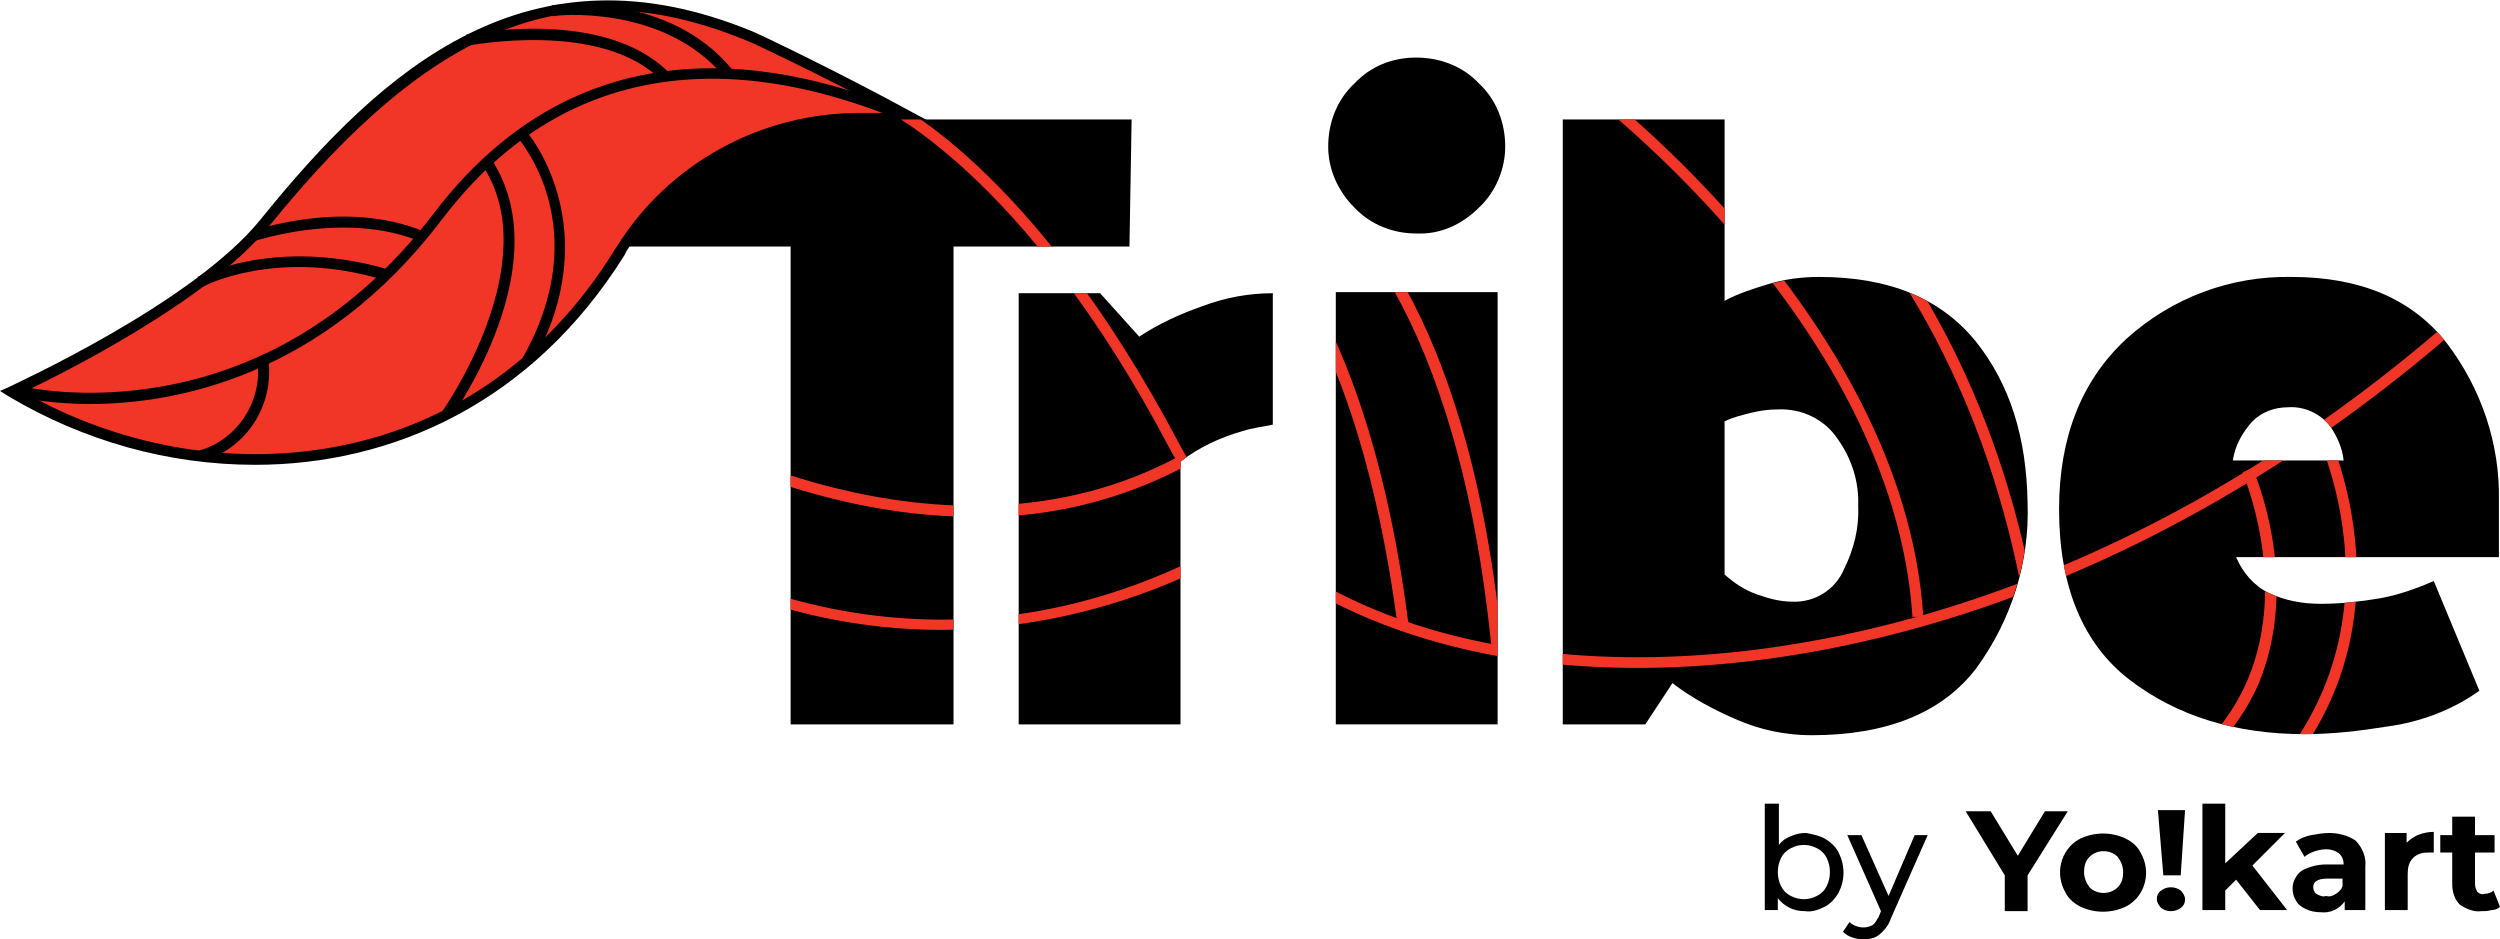 <?xml version="1.0" encoding="utf-8"?>
<!-- Generator: Adobe Illustrator 23.1.0, SVG Export Plug-In . SVG Version: 6.00 Build 0)  -->
<svg version="1.1" id="Layer_1" xmlns="http://www.w3.org/2000/svg" xmlns:xlink="http://www.w3.org/1999/xlink" x="0px" y="0px"
	 width="230.2px" height="86.5px" viewBox="0 0 230.2 86.5" style="enable-background:new 0 0 230.2 86.5;" xml:space="preserve">
<style type="text/css">
	.st0{fill:#F13627;}
	.st1{clip-path:url(#SVGID_2_);}
	.st2{fill:#172EFF;}
	.st3{clip-path:url(#SVGID_4_);}
	.st4{fill:#057DE8;}
	.st5{clip-path:url(#SVGID_6_);}
	.st6{fill:#1666F4;}
	.st7{clip-path:url(#SVGID_8_);}
	.st8{fill:#16B0F4;}
	.st9{clip-path:url(#SVGID_10_);}
	.st10{fill:#169AF4;}
</style>
<title>28_OCT_2020_LOGO_FINAL_SVG_1</title>
<g>
	<path d="M181.9,31.4c-3.2-3.9-7.9-5.9-14.4-5.9c-1.6,0-3.2,0.2-4.8,0.7c-1.3,0.4-2.6,0.8-3.9,1.5V11h-14.9v55.7h7.6l2.5-3.8
		c1.8,1.4,3.9,2.5,6,3.4c2.1,0.9,4.4,1.4,6.8,1.4c7,0,12.1-2.1,15.2-6.2c3.2-4.4,4.9-9.7,4.7-15.2C186.6,40.3,185.1,35.4,181.9,31.4
		z M169.8,52.4c-0.8,1.9-2.7,3.1-4.8,3c-1.1,0-2.2-0.3-3.3-0.7c-1.1-0.4-2-1-2.9-1.8V38.8c0.8-0.4,1.7-0.6,2.5-0.8
		c0.8-0.2,1.6-0.3,2.4-0.3c2.2-0.1,4.3,0.9,5.5,2.7c1.3,1.8,2,4,1.9,6.2C171.2,48.6,170.7,50.6,169.8,52.4L169.8,52.4z"/>
	<path d="M130.4,21.5c-2.1,0-4.2-0.8-5.7-2.4c-1.5-1.5-2.4-3.5-2.4-5.6c0-2.2,0.8-4.3,2.4-5.8c1.5-1.6,3.5-2.4,5.7-2.4
		c2.2,0,4.3,0.8,5.8,2.4c1.6,1.5,2.4,3.6,2.4,5.8c0,2.1-0.9,4.2-2.4,5.6C134.6,20.7,132.6,21.6,130.4,21.5z"/>
	<rect x="123" y="26.9" width="14.9" height="39.8"/>
	<path d="M189.6,46.9c0-6.7,2.1-11.9,6.2-15.7c4.2-3.8,9.6-5.8,15.2-5.7c6.3,0,11.1,2,14.3,6.1c3.2,4.2,4.9,9.3,4.8,14.5v5.2h-24.2
		c0.6,1.4,1.6,2.6,3,3.3c1.5,0.7,3.1,1,4.8,1c1.8,0,3.6-0.2,5.4-0.5c1.7-0.3,3.4-0.9,5-1.6l4.2,10.1c-2.5,1.8-5.5,2.9-8.5,3.3
		c-2.5,0.4-5,0.7-7.6,0.7c-6.4,0-11.8-1.7-16.1-5C191.8,59.3,189.6,54,189.6,46.9z M215.8,42.4c-0.1-1.1-0.6-2.2-1.2-3.1
		c-0.9-1.2-2.4-1.9-3.9-1.8c-1.2,0-2.4,0.4-3.3,1.3c-0.9,1-1.6,2.2-1.8,3.6H215.8z"/>
	<path d="M168,77.2c0.5,0.3,1,0.7,1.3,1.3c0.6,1.2,0.6,2.5,0,3.7c-0.3,0.5-0.7,1-1.3,1.3c-0.6,0.3-1.2,0.5-1.8,0.4
		c-0.5,0-1-0.1-1.4-0.3c-0.4-0.2-0.8-0.5-1.1-0.9v1.1h-1.2v-9.8h1.3v3.8c0.3-0.4,0.6-0.6,1.1-0.8c0.4-0.2,0.9-0.3,1.4-0.3
		C166.8,76.8,167.4,76.9,168,77.2z M167.3,82.5c0.4-0.2,0.7-0.5,0.9-0.9c0.4-0.8,0.4-1.8,0-2.6c-0.2-0.4-0.5-0.7-0.9-0.9
		c-0.4-0.2-0.8-0.3-1.2-0.3c-0.4,0-0.8,0.1-1.2,0.3c-0.4,0.2-0.7,0.5-0.9,0.9c-0.4,0.8-0.4,1.8,0,2.6c0.2,0.4,0.5,0.7,0.9,0.9
		c0.4,0.2,0.8,0.3,1.2,0.3C166.5,82.8,166.9,82.7,167.3,82.5z"/>
	<path d="M177.5,76.9l-3.4,7.7c-0.2,0.6-0.6,1.1-1.1,1.5c-0.4,0.3-0.9,0.4-1.5,0.4c-0.3,0-0.7-0.1-1-0.2c-0.3-0.1-0.6-0.3-0.8-0.5
		l0.6-0.9c0.3,0.3,0.8,0.5,1.3,0.5c0.3,0,0.6-0.1,0.8-0.2c0.3-0.2,0.4-0.5,0.6-0.8l0.2-0.5l-3.1-7h1.3l2.5,5.6l2.4-5.6L177.5,76.9z"
		/>
	<path d="M186.7,80.6v3.3h-2.1v-3.3l-3.6-5.9h2.3l2.5,4.1l2.5-4.1h2.1L186.7,80.6z"/>
	<path d="M191.6,83.5c-0.6-0.3-1.1-0.7-1.4-1.3c-1-1.7-0.5-3.9,1.2-4.9c0.1,0,0.1-0.1,0.2-0.1c1.3-0.6,2.8-0.6,4.1,0
		c0.6,0.3,1.1,0.7,1.4,1.3c1,1.7,0.5,3.9-1.2,4.9c-0.1,0-0.1,0.1-0.2,0.1C194.4,84.1,192.9,84.1,191.6,83.5L191.6,83.5z M195,81.7
		c0.4-0.4,0.5-0.9,0.5-1.4c0-0.5-0.2-1-0.5-1.4c-0.7-0.7-1.9-0.7-2.6,0c-0.4,0.4-0.5,0.9-0.5,1.4c0,0.5,0.2,1,0.5,1.4
		C193.1,82.4,194.3,82.4,195,81.7z"/>
	<path d="M199,83.6c-0.2-0.2-0.4-0.5-0.4-0.8c0-0.3,0.1-0.6,0.4-0.8c0.5-0.4,1.3-0.4,1.8,0c0.2,0.2,0.4,0.5,0.4,0.8
		c0,0.3-0.1,0.6-0.4,0.8C200.3,84,199.5,84,199,83.6z M198.7,74.6h2.5l-0.4,6h-1.6L198.7,74.6z"/>
	<path d="M205.9,81l-1,1v1.8h-2.1v-9.8h2.1v5.5l3-2.8h2.5l-3,3l3.2,4.1h-2.5L205.9,81z"/>
	<path d="M216.9,77.4c0.6,0.6,1,1.5,0.9,2.4v4h-1.9V83c-0.5,0.7-1.3,1.1-2.2,1c-0.5,0-1-0.1-1.4-0.3c-0.4-0.2-0.7-0.4-0.9-0.8
		c-0.2-0.3-0.3-0.7-0.3-1.1c0-0.6,0.3-1.2,0.8-1.6c0.7-0.4,1.5-0.6,2.3-0.6h1.6c0-0.4-0.1-0.7-0.4-1c-0.4-0.3-0.8-0.4-1.2-0.4
		c-0.4,0-0.8,0.1-1.1,0.2c-0.3,0.1-0.7,0.3-0.9,0.5l-0.8-1.4c0.4-0.3,0.9-0.5,1.4-0.6c0.6-0.1,1.1-0.2,1.7-0.2
		C215.2,76.7,216.2,76.9,216.9,77.4z M215.1,82.3c0.3-0.2,0.5-0.4,0.6-0.7v-0.7h-1.4c-0.9,0-1.3,0.3-1.3,0.8c0,0.2,0.1,0.5,0.3,0.6
		c0.3,0.2,0.6,0.3,0.9,0.2C214.5,82.6,214.8,82.5,215.1,82.3z"/>
	<path d="M222.6,76.9c0.5-0.2,1-0.3,1.5-0.3v1.9h-0.5c-0.5,0-1,0.1-1.4,0.5c-0.4,0.4-0.5,0.9-0.5,1.5v3.3h-2.1v-7.1h2v0.9
		C221.9,77.3,222.2,77.1,222.6,76.9z"/>
	<path d="M230.2,83.5c-0.2,0.2-0.5,0.3-0.8,0.3c-0.3,0.1-0.6,0.1-0.9,0.1c-0.7,0.1-1.4-0.2-2-0.6c-0.5-0.5-0.7-1.2-0.7-1.9v-2.9
		h-1.1v-1.6h1.1v-1.7h2.1v1.7h1.8v1.6h-1.8v2.9c0,0.3,0.1,0.5,0.2,0.7c0.2,0.2,0.4,0.3,0.7,0.2c0.3,0,0.6-0.1,0.8-0.3L230.2,83.5z"
		/>
	<path d="M72.8,66.7v-44H56.5V11h47.7L104,22.7H87.8v44L72.8,66.7z"/>
	<path d="M117.2,27c-2.2,0-4.4,0.4-6.5,1.2c-2,0.7-4,1.6-5.8,2.8l-3.6-4h-7.5v39.7h14.9V42.5c1.7-1.3,3.6-2.2,5.7-2.8
		c0.9-0.3,1.9-0.4,2.8-0.6V27z"/>
	<path class="st0" d="M79.1,11c-8.9,0-17.1,4.5-21.9,12L57,23.3C43.6,44.9,18.7,46.7,1.1,36c0,0,16.9-7.6,23.3-15.6
		C37.7,4,50.7-4.3,69.1,3.3c0,0,7.8,3.7,14.9,7.7H79.1z"/>
	<path d="M23.5,42.8c-8,0-15.8-2.2-22.7-6.3L0,36l0.9-0.4C1,35.5,17.7,28,24,20.2C35.3,6.2,48.7-5.6,69.3,2.9c0.1,0,7.9,3.7,15,7.6
		l1.7,0.9h-6.9c-8.7-0.1-16.8,4.4-21.4,11.7l-0.2,0.4C49,37.1,36.1,42.8,23.5,42.8z M2.2,36.1c16.7,9.6,41.2,8.3,54.4-13.1l0.2-0.3
		c4.8-7.7,13.3-12.3,22.3-12.3h3C75.6,6.9,69,3.8,68.9,3.8C52.8-2.9,40,2,24.8,20.8C19.1,27.8,5.7,34.4,2.2,36.1z"/>
	<path d="M8.3,37.2c-2.2,0-4.3-0.2-6.5-0.6l0.3-1c0.2,0,21.7,5.2,37.8-15.9C55.6-1,77.1,7.7,84.2,10.5l-0.4,0.9
		c-6.9-2.8-27.9-11.2-43.1,8.8C29.7,34.7,16.1,37.2,8.3,37.2z"/>
	<path d="M41.5,38.5l-0.8-0.6c0.1-0.1,9.7-13.8,3.7-22.7l0.8-0.6C51.6,24.2,41.9,37.9,41.5,38.5z"/>
	<path d="M49,33.5L48.1,33c6.8-12-0.2-20-0.4-20.3l0.7-0.7C48.5,12.1,56.1,20.9,49,33.5z"/>
	<path d="M18.7,26.4l-0.5-0.9c0.3-0.1,7.2-3.7,17.5-0.7l-0.3,1C25.6,22.8,18.8,26.3,18.7,26.4z"/>
	<path d="M23.4,22.2l-0.3-0.9c0.4-0.1,8.6-3,15.9,0l-0.4,0.9C31.7,19.4,23.5,22.2,23.4,22.2z"/>
	<path d="M60.9,7.4c-5.5-5.6-17.7-3.2-17.8-3.2l-0.2-1c0.5-0.1,12.8-2.5,18.7,3.5L60.9,7.4z"/>
	<path d="M66.7,7.1C61.1,0.3,51,1.4,50.9,1.5l-0.1-1c0.4-0.1,10.8-1.3,16.7,6L66.7,7.1z"/>
	<path d="M18.6,42.5l-0.3-1c3.6-1,5.9-4.6,5.4-8.3l1-0.2C25.3,37.3,22.7,41.3,18.6,42.5z"/>
	<g>
		<defs>
			<polygon id="SVGID_1_" points="72.8,66.7 72.8,22.7 56.5,22.7 56.5,11 104.2,11 105.6,22.7 87.8,22.7 87.8,66.7 			"/>
		</defs>
		<clipPath id="SVGID_2_">
			<use xlink:href="#SVGID_1_"  style="overflow:visible;"/>
		</clipPath>
		<g class="st1">
			<path class="st0" d="M150.8,61.5c-3.3,0-6.6-0.2-9.8-0.6c-15.7-2.1-27.8-9.2-33.3-19.6C94.3,15.8,80.9,9.8,80.8,9.8l0.4-0.9
				c0.6,0.2,13.8,6.2,27.4,32c5.3,10,17.1,17,32.5,19c24.7,3.3,63-6,96.4-41.9l0.7,0.7C208.7,50.4,175.4,61.5,150.8,61.5z"/>
			<path class="st2" d="M128.7,57.7c-3.6-27.8-13.2-36.1-13.3-36.2l0.6-0.8c0.4,0.3,10.1,8.6,13.7,36.8L128.7,57.7z"/>
			<path class="st2" d="M137.4,60.3c-3.1-32.8-15.2-41.5-15.4-41.6l0.6-0.8c0.5,0.4,12.7,9,15.8,42.4L137.4,60.3z"/>
			<path class="st0" d="M89.8,47.6c-15.6,0-28.7-7.7-28.9-7.8l0.5-0.9c0.3,0.2,25.2,14.8,47,3.2L109,43
				C103.1,46.1,96.5,47.7,89.8,47.6z"/>
			<path class="st0" d="M86.7,58c-9.9,0-19.7-2.8-28.1-8.1l0.6-0.8c0.3,0.2,25.2,17.8,55.3,0l0.5,0.9C106.5,55.1,96.7,57.9,86.7,58z
				"/>
			<path class="st2" d="M176.1,56.8C174.3,29.2,145,7.7,144.7,7.5l0.6-0.8c0.3,0.2,30,22,31.8,50.1L176.1,56.8z"/>
			<path class="st2" d="M186.1,54c-7.5-38.3-34.2-50.2-34.5-50.4l0.4-0.9c0.3,0.1,27.5,12.3,35.1,51.1L186.1,54z"/>
			<path class="st2" d="M194,75.7l-0.4-0.9c7.3-2.7,12.1-6.8,14.4-12.3c3.8-9.1-0.5-18.9-0.5-19l0.9-0.4c0.2,0.4,4.5,10.3,0.6,19.8
				C206.5,68.6,201.5,72.9,194,75.7z"/>
			<path class="st2" d="M204.6,77.4l-0.6-0.8c21.1-15.1,10.2-36.9,10.1-37.1L215,39C215.1,39.3,226.4,61.8,204.6,77.4z"/>
		</g>
	</g>
	<g>
		<defs>
			<path id="SVGID_3_" d="M117.2,27c-2.2,0-4.4,0.4-6.5,1.2c-2,0.7-4,1.6-5.8,2.8l-3.6-4h-7.5v39.7h14.9V42.5
				c1.7-1.3,3.6-2.2,5.7-2.8c0.9-0.3,1.9-0.4,2.8-0.6V27z"/>
		</defs>
		<clipPath id="SVGID_4_">
			<use xlink:href="#SVGID_3_"  style="overflow:visible;"/>
		</clipPath>
		<g class="st3">
			<path class="st0" d="M150.8,61.5c-3.3,0-6.6-0.2-9.8-0.6c-15.7-2.1-27.8-9.2-33.3-19.6C94.3,15.8,80.9,9.8,80.8,9.8l0.4-0.9
				c0.6,0.2,13.8,6.2,27.4,32c5.3,10,17.1,17,32.5,19c24.7,3.3,63-6,96.4-41.9l0.7,0.7C208.7,50.4,175.4,61.5,150.8,61.5z"/>
			<path class="st4" d="M128.7,57.7c-3.6-27.8-13.2-36.1-13.3-36.2l0.6-0.8c0.4,0.3,10.1,8.6,13.7,36.8L128.7,57.7z"/>
			<path class="st4" d="M137.4,60.3c-3.1-32.8-15.2-41.5-15.4-41.6l0.6-0.8c0.5,0.4,12.7,9,15.8,42.4L137.4,60.3z"/>
			<path class="st0" d="M89.8,47.6c-15.6,0-28.7-7.7-28.9-7.8l0.5-0.9c0.3,0.2,25.2,14.8,47,3.2L109,43
				C103.1,46.1,96.5,47.7,89.8,47.6z"/>
			<path class="st0" d="M86.7,58c-9.9,0-19.7-2.8-28.1-8.1l0.6-0.8c0.3,0.2,25.2,17.8,55.3,0l0.5,0.9C106.5,55.1,96.7,57.9,86.7,58z
				"/>
			<path class="st4" d="M176.1,56.8C174.3,29.2,145,7.7,144.7,7.5l0.6-0.8c0.3,0.2,30,22,31.8,50.1L176.1,56.8z"/>
			<path class="st4" d="M186.1,54c-7.5-38.3-34.2-50.2-34.5-50.4l0.4-0.9c0.3,0.1,27.5,12.3,35.1,51.1L186.1,54z"/>
			<path class="st4" d="M194,75.7l-0.4-0.9c7.3-2.7,12.1-6.8,14.4-12.3c3.8-9.1-0.5-18.9-0.5-19l0.9-0.4c0.2,0.4,4.5,10.3,0.6,19.8
				C206.5,68.6,201.5,72.9,194,75.7z"/>
			<path class="st4" d="M204.6,77.4l-0.6-0.8c21.1-15.1,10.2-36.9,10.1-37.1L215,39C215.1,39.3,226.4,61.8,204.6,77.4z"/>
		</g>
	</g>
	<g>
		<defs>
			<rect id="SVGID_5_" x="123" y="26.9" width="14.9" height="39.8"/>
		</defs>
		<clipPath id="SVGID_6_">
			<use xlink:href="#SVGID_5_"  style="overflow:visible;"/>
		</clipPath>
		<g class="st5">
			<path class="st0" d="M150.8,61.5c-3.3,0-6.6-0.2-9.8-0.6c-15.7-2.1-27.8-9.2-33.3-19.6C94.3,15.8,80.9,9.8,80.8,9.8l0.4-0.9
				c0.6,0.2,13.8,6.2,27.4,32c5.3,10,17.1,17,32.5,19c24.7,3.3,63-6,96.4-41.9l0.7,0.7C208.7,50.4,175.4,61.5,150.8,61.5z"/>
			<path class="st0" d="M128.7,57.7c-3.6-27.8-13.2-36.1-13.3-36.2l0.6-0.8c0.4,0.3,10.1,8.6,13.7,36.8L128.7,57.7z"/>
			<path class="st0" d="M137.4,60.3c-3.1-32.8-15.2-41.5-15.4-41.6l0.6-0.8c0.5,0.4,12.7,9,15.8,42.4L137.4,60.3z"/>
			<path class="st6" d="M89.8,47.6c-15.6,0-28.7-7.7-28.9-7.8l0.5-0.9c0.3,0.2,25.2,14.8,47,3.2L109,43
				C103.1,46.1,96.5,47.7,89.8,47.6z"/>
			<path class="st6" d="M86.7,58c-9.9,0-19.7-2.8-28.1-8.1l0.6-0.8c0.3,0.2,25.2,17.8,55.3,0l0.5,0.9C106.5,55.1,96.7,57.9,86.7,58z
				"/>
			<path class="st6" d="M176.1,56.8C174.3,29.2,145,7.7,144.7,7.5l0.6-0.8c0.3,0.2,30,22,31.8,50.1L176.1,56.8z"/>
			<path class="st6" d="M186.1,54c-7.5-38.3-34.2-50.2-34.5-50.4l0.4-0.9c0.3,0.1,27.5,12.3,35.1,51.1L186.1,54z"/>
			<path class="st6" d="M194,75.7l-0.4-0.9c7.3-2.7,12.1-6.8,14.4-12.3c3.8-9.1-0.5-18.9-0.5-19l0.9-0.4c0.2,0.4,4.5,10.3,0.6,19.8
				C206.5,68.6,201.5,72.9,194,75.7z"/>
			<path class="st6" d="M204.6,77.4l-0.6-0.8c21.1-15.1,10.2-36.9,10.1-37.1L215,39C215.1,39.3,226.4,61.8,204.6,77.4z"/>
		</g>
	</g>
	<g>
		<defs>
			<path id="SVGID_7_" d="M143.9,66.7V11h14.9v16.7c1.2-0.6,2.5-1.1,3.9-1.5c1.6-0.4,3.2-0.7,4.8-0.7c6.4,0,11.2,2,14.4,5.9
				s4.8,8.9,4.8,14.8c0.2,5.4-1.5,10.8-4.7,15.2c-3.2,4.2-8.2,6.2-15.2,6.2c-2.3,0-4.6-0.5-6.8-1.4c-2.1-0.9-4.2-2-6-3.4l-2.5,3.8
				L143.9,66.7z M171.2,46.5c0-2.2-0.6-4.4-1.9-6.2c-1.3-1.8-3.4-2.8-5.5-2.7c-0.8,0-1.6,0.1-2.4,0.3c-0.9,0.2-1.7,0.5-2.5,0.8V53
				c0.8,0.8,1.8,1.4,2.9,1.8c1,0.4,2.2,0.7,3.3,0.7c2.1,0.1,4-1.1,4.8-3C170.7,50.6,171.2,48.6,171.2,46.5z"/>
		</defs>
		<clipPath id="SVGID_8_">
			<use xlink:href="#SVGID_7_"  style="overflow:visible;"/>
		</clipPath>
		<g class="st7">
			<path class="st0" d="M150.8,61.5c-3.3,0-6.6-0.2-9.8-0.6c-15.7-2.1-27.8-9.2-33.3-19.6C94.3,15.8,80.9,9.8,80.8,9.8l0.4-0.9
				c0.6,0.2,13.8,6.2,27.4,32c5.3,10,17.1,17,32.5,19c24.7,3.3,63-6,96.4-41.9l0.7,0.7C208.7,50.4,175.4,61.5,150.8,61.5z"/>
			<path class="st8" d="M128.7,57.7c-3.6-27.8-13.2-36.1-13.3-36.2l0.6-0.8c0.4,0.3,10.1,8.6,13.7,36.8L128.7,57.7z"/>
			<path class="st8" d="M137.4,60.3c-3.1-32.8-15.2-41.5-15.4-41.6l0.6-0.8c0.5,0.4,12.7,9,15.8,42.4L137.4,60.3z"/>
			<path class="st8" d="M89.8,47.6c-15.6,0-28.7-7.7-28.9-7.8l0.5-0.9c0.3,0.2,25.2,14.8,47,3.2L109,43
				C103.1,46.1,96.5,47.7,89.8,47.6z"/>
			<path class="st8" d="M86.7,58c-9.9,0-19.7-2.8-28.1-8.1l0.6-0.8c0.3,0.2,25.2,17.8,55.3,0l0.5,0.9C106.5,55.1,96.7,57.9,86.7,58z
				"/>
			<path class="st0" d="M176.1,56.8C174.3,29.2,145,7.7,144.7,7.5l0.6-0.8c0.3,0.2,30,22,31.8,50.1L176.1,56.8z"/>
			<path class="st0" d="M186.1,54c-7.5-38.3-34.2-50.2-34.5-50.4l0.4-0.9c0.3,0.1,27.5,12.3,35.1,51.1L186.1,54z"/>
			<path class="st8" d="M194,75.7l-0.4-0.9c7.3-2.7,12.1-6.8,14.4-12.3c3.8-9.1-0.5-18.9-0.5-19l0.9-0.4c0.2,0.4,4.5,10.3,0.6,19.8
				C206.5,68.6,201.5,72.9,194,75.7z"/>
			<path class="st0" d="M204.6,77.4l-0.6-0.8c21.1-15.1,10.2-36.9,10.1-37.1L215,39C215.1,39.3,226.4,61.8,204.6,77.4z"/>
		</g>
	</g>
	<g>
		<defs>
			<path id="SVGID_9_" d="M189.6,46.9c0-6.7,2.1-11.9,6.2-15.7c4.2-3.8,9.6-5.8,15.2-5.7c6.3,0,11.1,2,14.3,6.1
				c3.2,4.2,4.9,9.3,4.8,14.5v5.2h-24.2c0.6,1.4,1.6,2.6,3,3.3c1.5,0.7,3.1,1,4.8,1c1.8,0,3.6-0.2,5.4-0.5c1.7-0.3,3.4-0.9,5-1.6
				l4.2,10.1c-2.5,1.8-5.5,2.9-8.5,3.3c-2.5,0.4-5,0.7-7.6,0.7c-6.4,0-11.8-1.7-16.1-5C191.8,59.3,189.6,54,189.6,46.9z M215.8,42.4
				c-0.1-1.1-0.6-2.2-1.2-3.1c-0.9-1.2-2.4-1.9-3.9-1.8c-1.2,0-2.4,0.4-3.3,1.3c-0.9,1-1.6,2.2-1.8,3.6H215.8z"/>
		</defs>
		<clipPath id="SVGID_10_">
			<use xlink:href="#SVGID_9_"  style="overflow:visible;"/>
		</clipPath>
		<g class="st9">
			<path class="st0" d="M150.8,61.5c-3.3,0-6.6-0.2-9.8-0.6c-15.7-2.1-27.8-9.2-33.3-19.6C94.3,15.8,80.9,9.8,80.8,9.8l0.4-0.9
				c0.6,0.2,13.8,6.2,27.4,32c5.3,10,17.1,17,32.5,19c24.7,3.3,63-6,96.4-41.9l0.7,0.7C208.7,50.4,175.4,61.5,150.8,61.5z"/>
			<path class="st10" d="M128.7,57.7c-3.6-27.8-13.2-36.1-13.3-36.2l0.6-0.8c0.4,0.3,10.1,8.6,13.7,36.8L128.7,57.7z"/>
			<path class="st10" d="M137.4,60.3c-3.1-32.8-15.2-41.5-15.4-41.6l0.6-0.8c0.5,0.4,12.7,9,15.8,42.4L137.4,60.3z"/>
			<path class="st10" d="M89.8,47.6c-15.6,0-28.7-7.7-28.9-7.8l0.5-0.9c0.3,0.2,25.2,14.8,47,3.2L109,43
				C103.1,46.1,96.5,47.7,89.8,47.6z"/>
			<path class="st10" d="M86.7,58c-9.9,0-19.7-2.8-28.1-8.1l0.6-0.8c0.3,0.2,25.2,17.8,55.3,0l0.5,0.9C106.5,55.1,96.7,57.9,86.7,58
				z"/>
			<path class="st10" d="M176.1,56.8C174.3,29.2,145,7.7,144.7,7.5l0.6-0.8c0.3,0.2,30,22,31.8,50.1L176.1,56.8z"/>
			<path class="st10" d="M186.1,54c-7.5-38.3-34.2-50.2-34.5-50.4l0.4-0.9c0.3,0.1,27.5,12.3,35.1,51.1L186.1,54z"/>
			<path class="st0" d="M193,75.7l-0.4-0.9c7.3-2.7,12.1-6.8,14.4-12.3c3.8-9.1-0.5-18.9-0.5-19l0.9-0.4c0.2,0.4,4.5,10.3,0.6,19.8
				C205.5,68.6,200.5,72.9,193,75.7z"/>
			<path class="st0" d="M203.6,77.4l-0.6-0.8c21.1-15.1,10.2-36.9,10.1-37.1L214,39C214.1,39.3,225.4,61.8,203.6,77.4z"/>
		</g>
	</g>
</g>
</svg>
